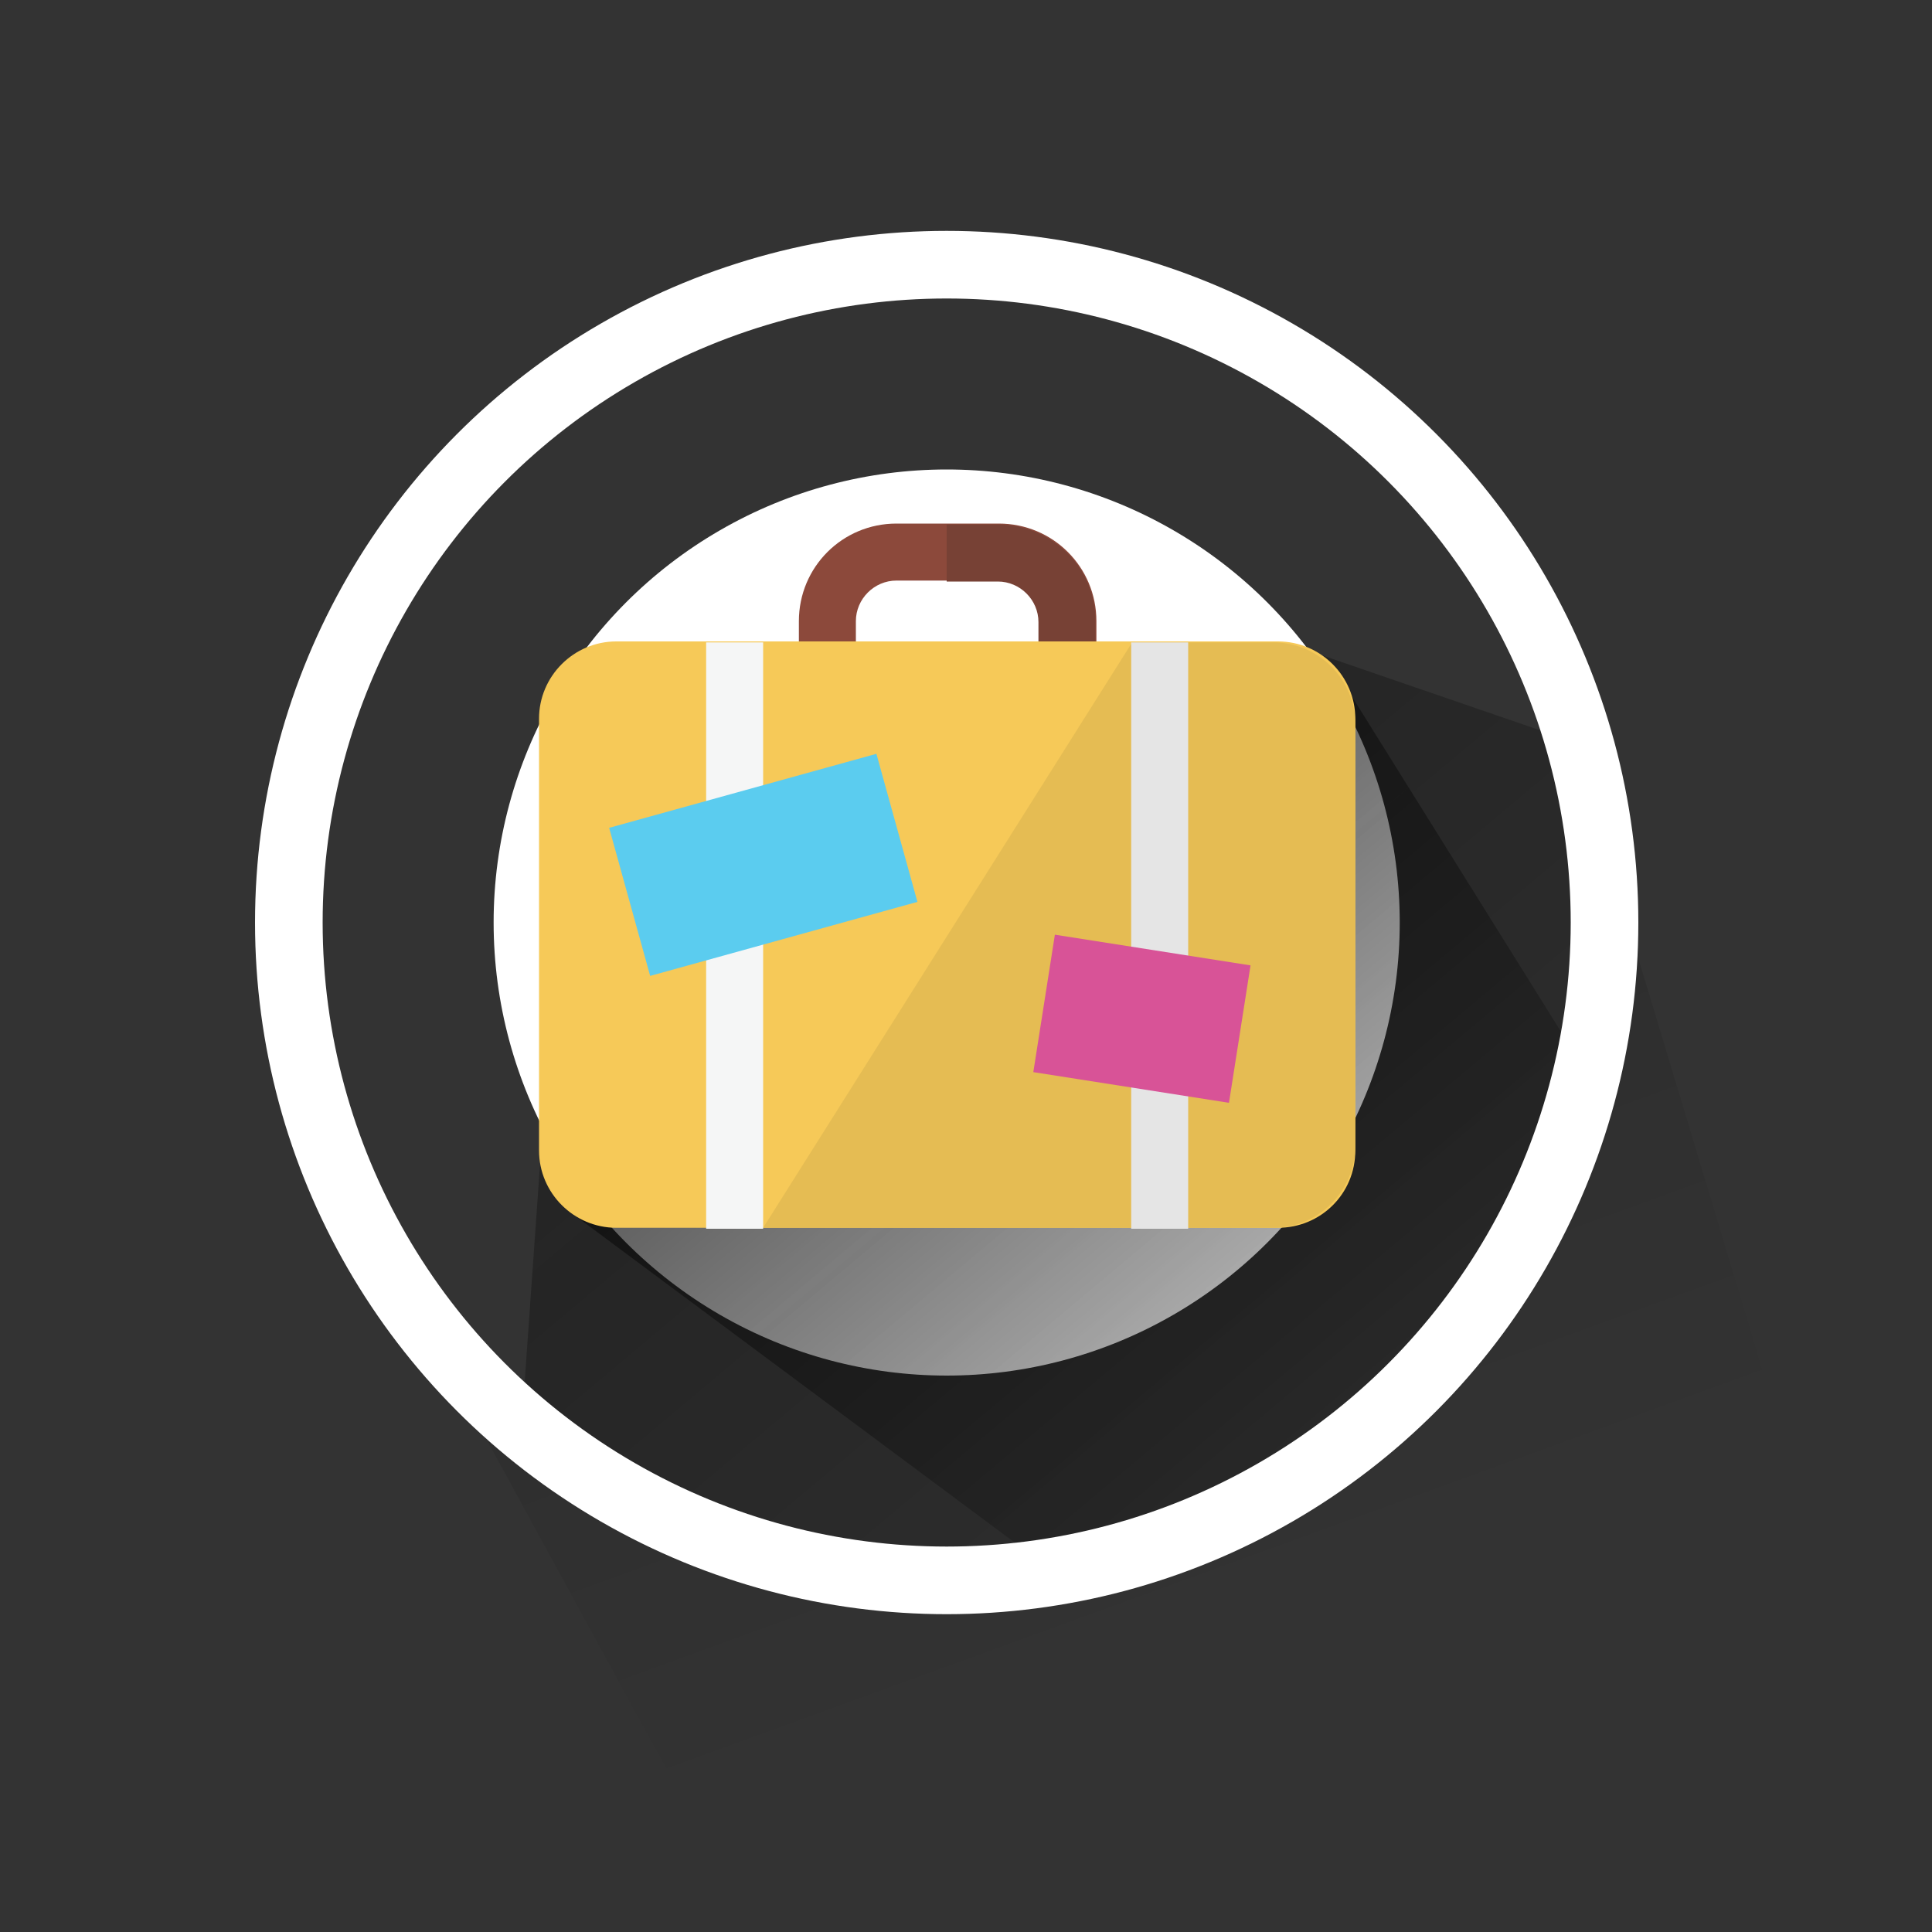 <?xml version="1.0" encoding="utf-8"?>
<!-- Generator: Adobe Illustrator 22.0.0, SVG Export Plug-In . SVG Version: 6.00 Build 0)  -->
<svg version="1.1" id="Layer_1_copia" xmlns="http://www.w3.org/2000/svg" xmlns:xlink="http://www.w3.org/1999/xlink" x="0px"
	 y="0px" viewBox="0 0 200 200" style="enable-background:new 0 0 200 200;" xml:space="preserve">
<rect x="0" y="0" width="200" height="200" fill="#333333" stroke="none"/>
<style type="text/css">
	.st0{opacity:0.2;fill:url(#SVGID_1_);}
	.st1{fill:#FFFFFF;}
	.st2{opacity:0.5;fill:url(#SVGID_2_);}
	.st3{fill:url(#SVGID_3_);}
	.st4{fill:none;stroke:#FFFFFF;stroke-width:7;stroke-miterlimit:10;}
	.st5{fill:#8C493B;}
	.st6{fill:#774135;}
	.st7{fill:#F6C958;}
	.st8{fill:#E5BC53;}
	.st9{fill:#F5F6F6;}
	.st10{fill:#E5E5E5;}
	.st11{fill:#5BCCEF;}
	.st12{fill:#D85397;}
</style>
<g>
	<linearGradient id="SVGID_1_" gradientUnits="userSpaceOnUse" x1="97.167" y1="89.496" x2="144.712" y2="220.123">
		<stop  offset="0" style="stop-color:#020202;stop-opacity:0.8"/>
		<stop  offset="0.6" style="stop-color:#000000;stop-opacity:0"/>
	</linearGradient>
	<path class="st0" d="M43.1,135.7L78.2,200H200L159.8,66.7c0,0,23,63.7-29,88.5S43.1,135.7,43.1,135.7z"/>
	<circle class="st1" cx="98" cy="95.5" r="46.9"/>
	<linearGradient id="SVGID_2_" gradientUnits="userSpaceOnUse" x1="91.08" y1="91.077" x2="140.325" y2="149.765">
		<stop  offset="0" style="stop-color:#020202;stop-opacity:0.6"/>
		<stop  offset="1" style="stop-color:#000000;stop-opacity:0.2"/>
	</linearGradient>
	<path class="st2" d="M55.9,120.6L54,147.5c0,0,29.6,24.4,61.5,13.9c31.9-10.5,41.1-26.3,45.7-40.7c2.1-6.5,3.1-9.3,4.9-23.9
		c1.6-12.8-2.6-19.8-2.6-19.8l-28.5-9.8L100,101.1L55.9,120.6z"/>
	<linearGradient id="SVGID_3_" gradientUnits="userSpaceOnUse" x1="95.331" y1="93.999" x2="140.735" y2="148.109">
		<stop  offset="0" style="stop-color:#020202;stop-opacity:0.5"/>
		<stop  offset="1" style="stop-color:#000000;stop-opacity:0.1"/>
	</linearGradient>
	<path class="st3" d="M58.4,125l50.7,37.7c0,0,43.6-6.5,55.3-51.4l-24.7-39.6L93.1,99.8L58.4,125z"/>
	<g>
		<circle class="st4" cx="98" cy="95.5" r="68.1"/>
	</g>
	<g>
		<path class="st5" d="M113.5,69.3h-5.9v-5c0-2.3-1.9-4.2-4.2-4.2H92.8c-2.3,0-4.2,1.9-4.2,4.2v5h-5.9v-5c0-5.6,4.5-10.1,10.1-10.1
			h10.6c5.6,0,10.1,4.5,10.1,10.1V69.3z"/>
		<path class="st6" d="M103.3,54.3H98v5.9h5.3c2.3,0,4.2,1.9,4.2,4.2v5h5.9v-5C113.5,58.8,108.9,54.3,103.3,54.3z"/>
		<path class="st7" d="M132.3,127.1H63.8c-4.4,0-8-3.6-8-8V74.4c0-4.4,3.6-8,8-8h68.5c4.4,0,8,3.6,8,8v44.7
			C140.3,123.6,136.7,127.1,132.3,127.1z"/>
		<path class="st8" d="M131.8,66.5h-14.6L79,127.1h52.8c4.7,0,8.5-3.8,8.5-8.5V75C140.3,70.3,136.5,66.5,131.8,66.5z"/>
		<rect x="73.1" y="66.5" class="st9" width="5.9" height="60.7"/>
		<rect x="117.1" y="66.5" class="st10" width="5.9" height="60.7"/>
		
			<rect x="64.6" y="81.6" transform="matrix(0.964 -0.267 0.267 0.964 -21.003 24.283)" class="st11" width="28.7" height="15.9"/>
		
			<rect x="111" y="95.1" transform="matrix(0.155 -0.988 0.988 0.155 -4.195 205.913)" class="st12" width="14.4" height="20.5"/>
	</g>
</g>
</svg>
